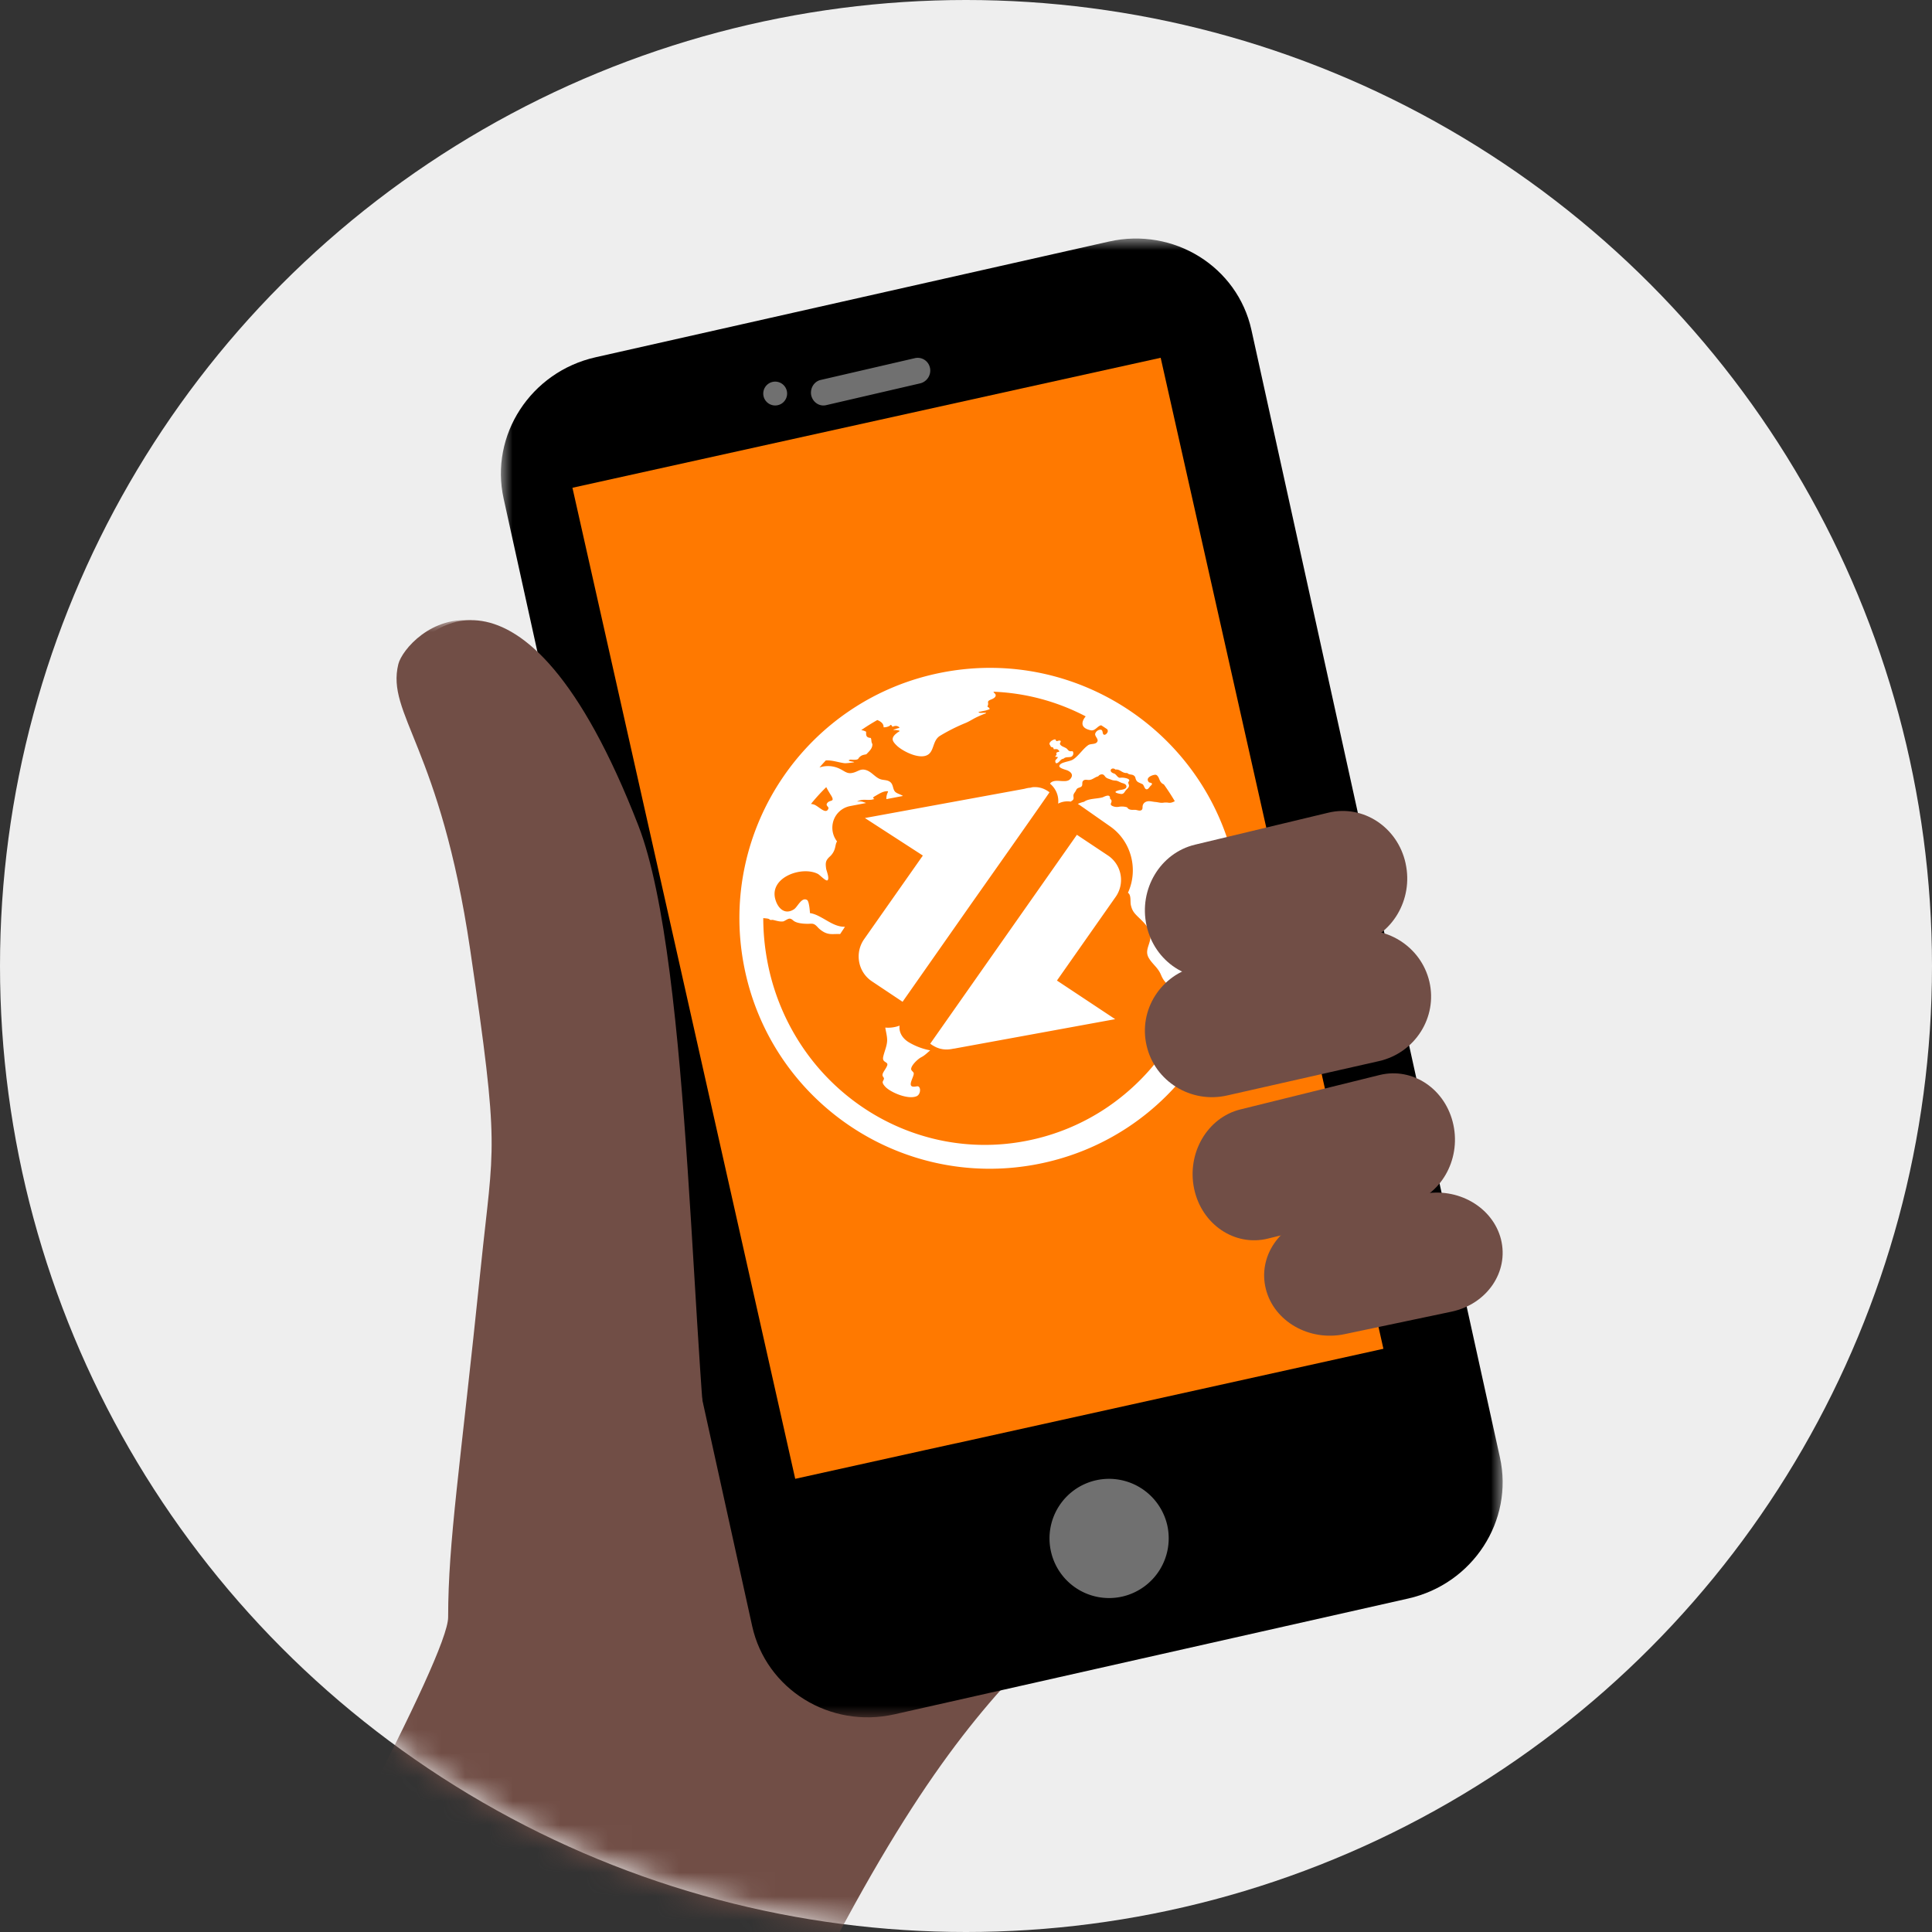 <svg xmlns="http://www.w3.org/2000/svg" xmlns:xlink="http://www.w3.org/1999/xlink" width="81" height="81" viewBox="0 0 81 81">
    <rect x="0" y="0" width="81" height="81" fill="#333333" stroke="none"/>
    <defs>
        <circle id="a" cx="40.5" cy="40.5" r="40.5"/>
        <path id="c" d="M0 0h50v93H0z"/>
        <path id="e" d="M1 0h42v62H1z"/>
    </defs>
    <g fill="none" fill-rule="evenodd">
        <mask id="b" fill="#fff">
            <use xlink:href="#a"/>
        </mask>
        <use fill="#EEE" fill-rule="nonzero" xlink:href="#a"/>
        <g mask="url(#b)">
            <g transform="translate(-5 26)">
                <mask id="d" fill="#fff">
                    <use xlink:href="#c"/>
                </mask>
                <path fill="#714E46" d="M21.7 1.846c.3-1.21 5.014-5.915 9.725 6.865 4.709 12.782 2.939 14.043 3.58 19.311.64 5.269 14.884 12.323 14.884 12.323s.83.518-2.053 3.55c-2.879 3.034-5.88 7.055-10.652 17.134C32.155 71.656 20.492 93 20.492 93H0v-6.999s23.78-40.96 23.788-44.195c.006-3.236.489-6.116 1.368-14.66.545-5.29.815-4.785-.446-13.347C23.456 5.3 21.186 3.942 21.7 1.846" mask="url(#d)"/>
            </g>
            <g transform="translate(20 10)">
                <mask id="f" fill="#fff">
                    <use xlink:href="#e"/>
                </mask>
                <path fill="#000" d="M11.535 58.173c.584 2.652 3.26 4.312 5.968 3.7l21.536-4.854c2.71-.61 4.433-3.26 3.846-5.916L32.466 3.83C31.88 1.178 29.208-.483 26.498.126L4.964 4.98c-2.713.613-4.437 3.264-3.849 5.923l10.42 47.27z" mask="url(#f)"/>
            </g>
            <path fill="#707070" d="M48.94 63.955a2.506 2.506 0 0 1-1.901 2.985 2.497 2.497 0 0 1-2.978-1.898 2.498 2.498 0 0 1 1.891-2.981 2.505 2.505 0 0 1 2.988 1.894M38.99 15.42a.555.555 0 0 1-.4.65l-3.953.916c-.283.068-.559-.12-.626-.413-.057-.29.117-.58.398-.644l3.956-.915a.525.525 0 0 1 .624.406M32.988 16.39a.5.5 0 1 1-.976.219.5.5 0 0 1 .976-.218"/>
            <path fill="#714E46" d="M20.521 52.88c.446-4.13.446-7.94-.446-13.229-1.419-8.396-3.51-9.77-2.995-11.848.298-1.198 4.792-5.785 9.682 6.805 2.266 5.838 2.2 23.175 3.18 28.78.616 3.533-3.869.196-3.958-.07-.091-.267-5.463-10.439-5.463-10.439"/>
            <path fill="#FF7900" d="M58 56.548L48.662 15l-5.868 1.295-5.902 1.305L24 20.45 33.34 62l5.42-1.199 1.306-.287v.002z"/>
            <path fill="#FFF" d="M48.964 43.86a9.402 9.402 0 0 1-2.535 2.56 9.145 9.145 0 0 1-3.42 1.415 9.051 9.051 0 0 1-3.69-.051 9.201 9.201 0 0 1-3.27-1.443 9.382 9.382 0 0 1-2.502-2.593 9.562 9.562 0 0 1-1.385-3.497A9.837 9.837 0 0 1 32 38.493c.078.008.16.009.245.036.043.054.072.042.146.036.151.03.308.092.461.062.187-.089.244-.18.4-.038.141.125.443.142.62.142.1 0 .19-.023.28.029.08.046.138.132.209.191.143.12.283.198.472.21.127.007.26-.008.39 0l.203-.305c-.353.008-.644-.198-.944-.365-.166-.092-.334-.182-.525-.209.004 0-.027-.495-.12-.549-.232-.137-.394.29-.55.39-.377.245-.674-.032-.782-.424-.256-.921 1.12-1.405 1.788-1.058.067.034.326.305.393.27.11-.06-.04-.414-.05-.493-.03-.235-.033-.338.164-.515a.723.723 0 0 0 .214-.375c.024-.095.03-.179.08-.25a.94.94 0 0 1-.18-.757.915.915 0 0 1 .719-.724l.678-.13c-.015-.006-.03-.014-.045-.018l-.047-.016a.535.535 0 0 0-.201-.034c-.016 0-.031.006-.047.006-.007 0-.031 0-.022-.01.005-.006.02-.008.026-.01a.534.534 0 0 0 .037-.014c.026-.01.053-.019.079-.025.094-.021.19-.013.287-.01.046 0 .094 0 .14-.005a.219.219 0 0 0 .073-.015c.018-.01.067-.003.06-.02-.012-.017-.051-.024-.045-.05.004-.018.028-.033.041-.043.017-.014.037-.024.057-.035.087-.05.17-.102.261-.142a.686.686 0 0 1 .135-.045.395.395 0 0 1 .059-.007c.018-.001.047-.008.064.002.017.011.003.035-.004.049a.562.562 0 0 0-.057.266v.013l.694-.133c-.091-.068-.268-.1-.339-.19-.089-.112-.065-.28-.183-.385-.124-.11-.288-.077-.43-.13-.204-.077-.34-.275-.54-.36-.3-.127-.397.076-.683.107-.178.02-.298-.095-.447-.167a1.119 1.119 0 0 0-.877-.069c.086-.1.174-.199.265-.295l.014-.001c.265-.013.516.085.774.117.055.007.434-.033.4-.049-.073-.03-.353-.041-.158-.103.092.003.323.037.346-.062.105-.12.164-.129.323-.16.13-.136.26-.245.254-.43-.06-.092-.026-.176-.069-.256-.21-.013-.194-.124-.194-.26a.555.555 0 0 0-.204-.067l.05-.035c.204-.14.412-.268.624-.388.154.061.272.159.262.304a.483.483 0 0 0 .253-.06c.017-.01.029-.04.05-.04.026 0 .04.037.053.053.007.008.013.015.018.024l.064-.024a.398.398 0 0 1 .063-.01.196.196 0 0 1 .11.024c.013.007.059.027.052.047-.005.016-.037.02-.05.023-.015.004-.031.007-.046.012l-.077.027c-.024.008-.046.018-.07.02-.032.03.088.012.128.023.034.01.071.007.103.02.055.024-.045.064-.06.075-.03.023-.06.048-.09.073a.42.42 0 0 0-.092.11.202.202 0 0 0-.027.113c.004.047.028.09.054.126.038.054.086.1.133.145l.018.017c.26.223.832.505 1.18.394.38-.12.254-.621.6-.835a7.682 7.682 0 0 1 1.086-.544c.103-.044.202-.103.299-.157.138-.079.28-.139.425-.2.026-.01.051-.016.076-.025.007-.003.067-.026.038-.035-.02-.007-.045-.004-.065-.004-.024 0-.049 0-.073.002-.045.002-.09.005-.134-.006-.01-.004-.032-.004-.032-.02 0-.018.028-.019.041-.02.052-.006.104-.023.155-.032.054-.01.109-.02.16-.04.026-.008.051-.014.075-.025.013-.004.033-.005.029-.023a.12.12 0 0 0-.047-.063c-.01-.007-.023-.01-.033-.019-.014-.011-.01-.022-.004-.038.008-.025.019-.05.021-.077.002-.028-.003-.059-.004-.087-.003-.066.11-.1.153-.119.06-.026.159-.076.167-.152.01-.082-.073-.1-.092-.165a9.182 9.182 0 0 1 1.615.21 9.151 9.151 0 0 1 2.251.824c-.174.207-.25.49.219.584.18.035.281-.19.431-.21.087.055.172.11.256.169.02.037.03.078.01.12-.02.052-.093.13-.155.103-.078-.035-.015-.21-.148-.208a.244.244 0 0 0-.21.156c-.043.11.136.224.09.334-.058.144-.281.084-.388.159-.216.151-.379.42-.609.584-.105.075-.243.09-.361.128-.08.024-.209.06-.238.149-.036.105.276.17.338.199.166.076.261.196.118.36-.18.204-.62-.038-.824.162a.155.155 0 0 0-.025.034h.002c.228.185.38.497.339.835a.857.857 0 0 1 .529-.084l.007-.007c.031-.024.069-.04.092-.074.04-.054.005-.127.014-.19.01-.064.05-.104.082-.155.024-.035.037-.08.065-.11.047-.048.123-.05.177-.088.086-.063.01-.178.084-.251.052-.052.128-.042.194-.034.178.019.268-.106.427-.15.016-.005.038-.038.054-.049.049-.032.12-.05.174-.018.043.025.065.078.104.11.059.05.143.065.212.094.078.033.124.036.204.042.087.008.174.072.259.099.066.018.17.046.184.13.024.144-.22.152-.303.172-.03.007-.15.04-.155.073-.008.05.218.086.251.086.096-.002.122-.075.174-.143.043-.056.108-.099.135-.168.024-.057-.02-.105-.023-.16-.003-.047.034-.053.04-.092.014-.072-.143-.103-.187-.11a.757.757 0 0 0-.126-.012c-.028-.001-.084.012-.109.002-.088-.038-.113-.122-.2-.17-.298-.084-.107-.31.045-.17.193-.03.277.166.49.142.123.111.233.018.335.168.051.212.093.202.305.3.073.035.089.269.217.207.041-.022.08-.085.111-.12.016-.02.06-.052.068-.077.027-.078-.098-.058-.13-.097-.149-.176.114-.286.25-.305a.118.118 0 0 1 .104.034c.013.016.025.033.04.05.028.048.048.106.068.15.024.052.057.1.104.133a.27.27 0 0 0 .065.035 9.417 9.417 0 0 1 .46.706c-.08.04-.16.077-.256.065a.685.685 0 0 0-.206-.005c-.128.024-.229-.018-.353-.028-.097-.007-.214-.042-.31-.03-.122.015-.22.097-.226.223-.003.05.003.111-.043.145-.076.056-.187-.007-.27-.008-.066 0-.133.006-.198-.008a.277.277 0 0 1-.083-.035c-.02-.014-.048-.062-.069-.067a.733.733 0 0 0-.32-.02.454.454 0 0 1-.283-.032c-.147-.073.001-.136-.043-.246-.007-.018-.056-.057-.056-.069.01-.19-.174-.11-.304-.05-.248.072-.584.044-.783.188-.089.022-.18.05-.264.091.03.016.057.033.085.052l1.277.894c.89.625 1.186 1.81.74 2.78.009.005.016.01.023.016.117.104.068.364.1.5.05.216.12.312.272.464.242.239.538.48.547.852.008.315-.25.57-.077.884.152.272.388.409.518.717.106.252.18.306.348.481.183.192.55 1.096.905.502A.223.223 0 0 1 50 41.82a9.523 9.523 0 0 1-1.036 2.039zM34.078 33.61a8.37 8.37 0 0 1 .564-.61c.059.127.208.358.218.375.155.281-.098.128-.195.324-.041.082.091.131.067.198-.099.283-.407-.101-.609-.167a.607.607 0 0 0-.123-.024l.078-.096zm17.74 2.951c-1.071-5.697-6.558-9.448-12.256-8.379-5.698 1.07-9.45 6.558-8.38 12.256 1.071 5.698 6.558 9.45 12.256 8.38 5.698-1.071 9.45-6.557 8.38-12.257zM45.149 35l-1.289 1.836-2.212 3.15L39 43.758c.023.016.044.032.067.046l.021.014c.014.01.029.019.044.027l.025.014.04.022.025.012a.723.723 0 0 0 .04.02l.024.01.043.015.02.008a.776.776 0 0 0 .07.021c.02.004.038.01.056.012l.021.004a.498.498 0 0 0 .041.007l.025.003a.44.44 0 0 0 .038.004l.025.001a.48.48 0 0 0 .063.002l.043-.001.02-.001a1.274 1.274 0 0 0 .073-.007l.051-.007c.007 0 .016-.003.024-.004a.622.622 0 0 0 .038-.007c.007 0 .014-.003.021-.004l.03-.006c.008 0 .016.002.023 0l.077-.015 6.666-1.219-2.441-1.619 2.41-3.435.052-.073a1.233 1.233 0 0 0-.335-1.743L45.15 35zm-7.308 7l2.308-3.293.562-.802s3.302-4.679 3.289-4.69l-.064-.044-.02-.014a1.012 1.012 0 0 1-.067-.04c-.015-.006-.03-.014-.044-.021l-.02-.01a1.61 1.61 0 0 0-.061-.026l-.004-.001-.058-.02-.019-.005-.042-.01-.021-.005a.77.77 0 0 0-.042-.008l-.02-.002a.6.6 0 0 0-.06-.007h-.005L43.399 33h-.02l-.042.001a.156.156 0 0 0-.021.002c-.015 0-.029.002-.043.003-.006.001-.01.007-.017.007-.02.002-.04.01-.059.013h-.007c-.016.005-.035.002-.053.005-.031.005-.064.01-.095.017l-.022.005c-.033.008-.064.018-.097.023l-6.662 1.22 2.43 1.573-1.426 2.03-1.036 1.476c-.24.342-.287.765-.161 1.135.085.248.248.472.484.63l1.124.75.165.11zm-.125 1a1.368 1.368 0 0 1-.6.082c.025.169.073.333.078.503.006.225-.093.44-.15.658-.016.063-.039.144-.005.207.055.099.204.094.156.223-.035.094-.101.182-.153.271-.027.05-.052.103-.038.158.01.04.051.07.056.11.005.057-.052.104-.054.158 0 .068.066.143.114.196.211.225.93.543 1.3.397.137-.052.178-.24.14-.341-.052-.138-.143-.048-.28-.064-.252-.028.073-.459.025-.576-.02-.05-.084-.084-.1-.136-.043-.146.272-.448.421-.522.154-.079.253-.19.374-.287a2.761 2.761 0 0 1-.882-.33c-.297-.174-.438-.443-.402-.707zm6.467-11.586c.048-.006.106-.016.154.002.014.005.102.082.068.098-.039.018-.102.014-.116.062-.005.026.015.05.004.077-.008.02-.045.034-.046.056-.001.053.08-.001.096.037.018.04-.109.104-.1.169.008.053.015.105.082.077.078-.034.12-.116.19-.16.022-.014.074-.02.088-.034.078-.071.203-.039.296-.067.082-.025.121-.125.09-.203-.014-.04-.03-.033-.074-.031-.091.004-.114-.024-.168-.087-.06-.069-.173-.09-.246-.144-.03-.022-.064-.056-.062-.093.003-.04.073-.106-.005-.123-.043-.01-.082.02-.124.02-.057.003-.027-.054-.069-.068-.033-.011-.1.025-.127.04a.255.255 0 0 0-.106.104c-.024.06.01.076.031.124.053.12.091-.02.144.144z"/>
            <path fill="#714E46" d="M58.93 36.198c.335 1.52-.573 3.042-2.027 3.39l-5.597 1.34c-1.455.348-2.905-.604-3.237-2.126-.334-1.52.574-3.038 2.028-3.388l5.595-1.342c1.453-.35 2.907.602 3.239 2.126M60.934 47.158c.32 1.495-.55 2.986-1.939 3.332l-5.836 1.438c-1.388.345-2.776-.59-3.093-2.082-.318-1.497.551-2.992 1.94-3.333l5.835-1.443c1.39-.341 2.775.592 3.093 2.088"/>
            <path fill="#714E46" d="M62.93 51.963c.338 1.359-.588 2.714-2.07 3.028l-4.487.944c-1.484.313-2.963-.537-3.302-1.895-.343-1.36.584-2.72 2.07-3.029l4.487-.947c1.481-.311 2.96.54 3.303 1.9M59.928 41.158c.347 1.494-.6 2.985-2.115 3.33l-6.37 1.441c-1.516.343-3.025-.591-3.37-2.087-.351-1.493.595-2.986 2.111-3.329l6.37-1.443c1.515-.341 3.025.594 3.374 2.088"/>
        </g>
    </g>
</svg>
